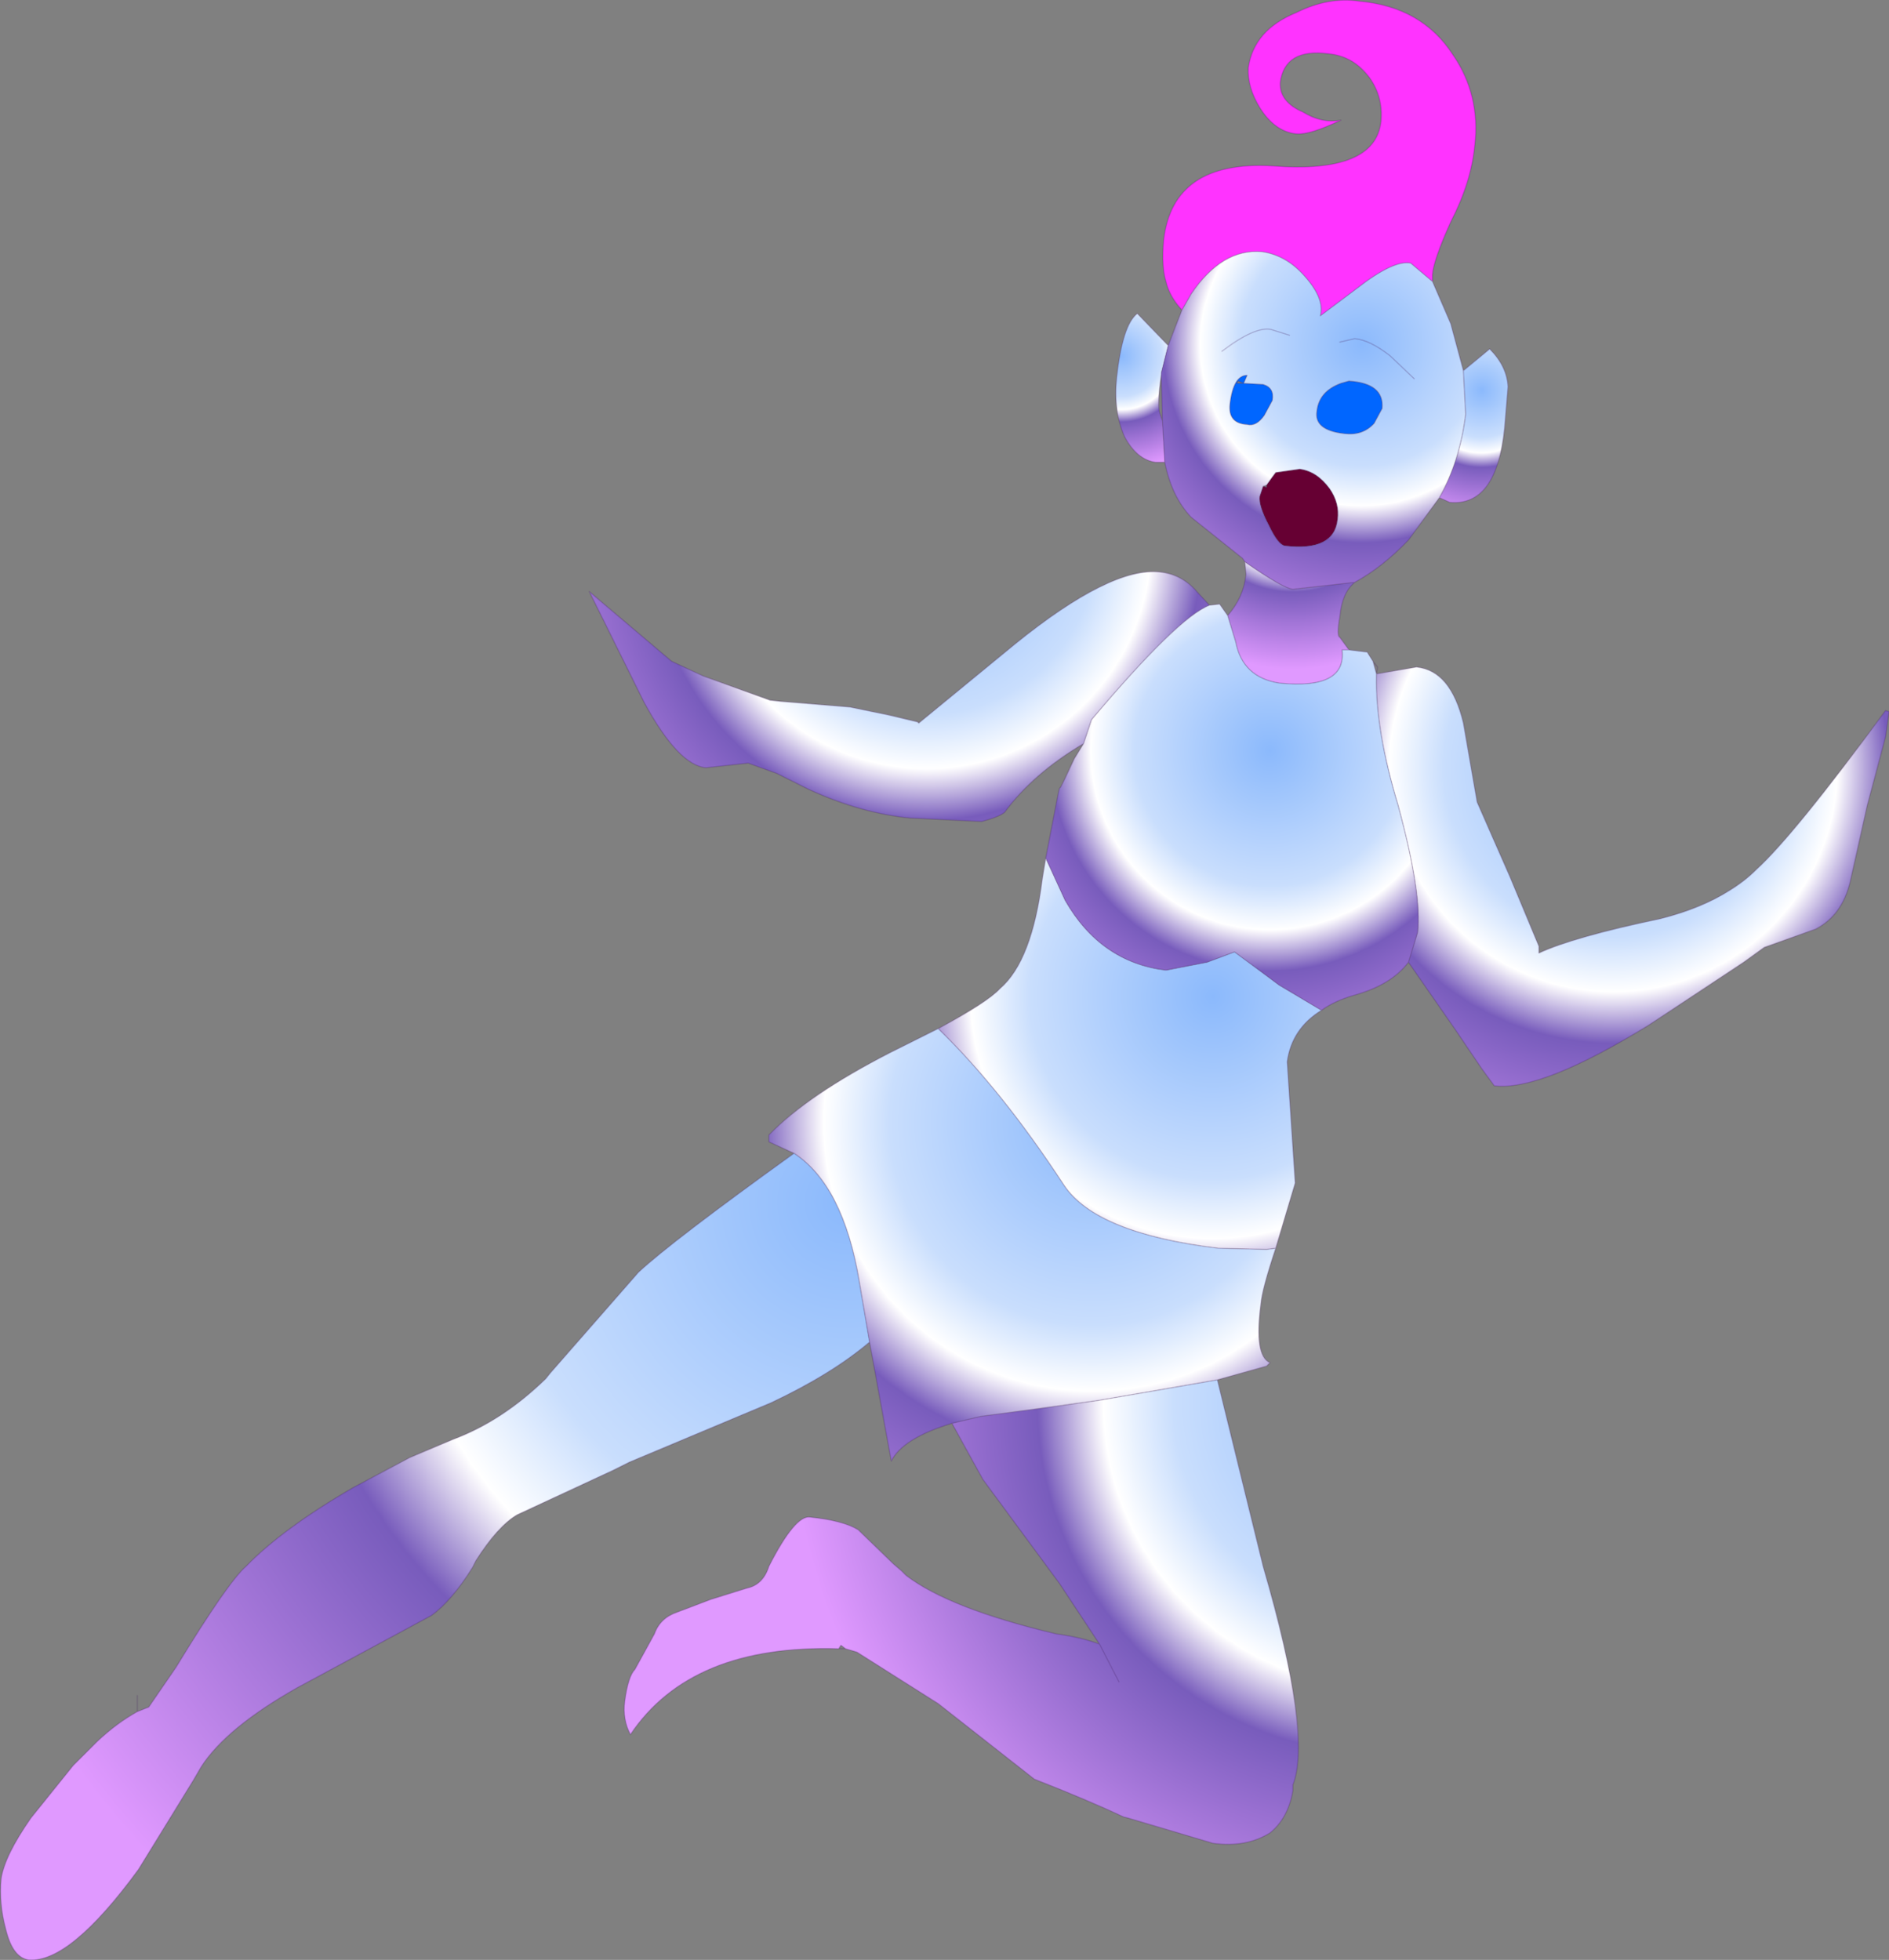 <?xml version="1.0" encoding="UTF-8" standalone="no"?>
<svg xmlns:ffdec="https://www.free-decompiler.com/flash" xmlns:xlink="http://www.w3.org/1999/xlink" ffdec:objectType="shape" height="85.65px" width="82.55px" xmlns="http://www.w3.org/2000/svg">
  <rect width="100%" height="100%" fill="#808080" stroke="none"/>
  <g transform="matrix(1.0, 0.0, 0.0, 1.0, 48.0, 41.8)">
    <path d="M3.65 -28.25 Q3.1 -28.85 2.95 -29.5 2.75 -30.15 2.85 -31.3 3.25 -34.8 7.6 -34.55 12.1 -34.2 12.35 -36.5 12.45 -37.55 11.85 -38.4 11.15 -39.35 10.05 -39.45 8.15 -39.7 7.95 -38.2 7.9 -37.35 8.95 -36.9 9.75 -36.4 10.6 -36.55 9.25 -35.9 8.65 -35.95 7.7 -36.05 7.05 -37.1 6.5 -38.0 6.55 -38.85 6.8 -40.5 8.65 -41.25 10.05 -41.95 11.4 -41.75 14.15 -41.5 15.5 -39.4 16.7 -37.65 16.45 -35.45 16.3 -33.85 15.4 -32.1 14.65 -30.45 14.6 -29.8 L14.6 -29.5 13.65 -30.3 Q12.9 -30.45 11.3 -29.2 L9.7 -28.0 Q9.9 -28.75 9.0 -29.75 8.2 -30.65 7.15 -30.8 5.4 -30.95 4.05 -28.95 L3.65 -28.25" fill="#ff33ff" fill-rule="evenodd" stroke="none"/>
    <path d="M6.05 -25.05 L6.35 -25.05 6.1 -25.15 6.05 -25.05 M6.35 -25.05 L7.2 -25.0 Q7.7 -24.85 7.6 -24.3 L7.25 -23.65 Q6.9 -23.15 6.5 -23.25 5.65 -23.3 5.75 -24.15 5.9 -25.4 6.5 -25.4 L6.35 -25.05 M10.6 -25.05 L10.95 -25.15 Q12.5 -25.05 12.4 -23.95 L12.05 -23.3 Q11.55 -22.75 10.75 -22.85 9.4 -23.0 9.55 -23.85 9.65 -24.7 10.6 -25.05" fill="#0066ff" fill-rule="evenodd" stroke="none"/>
    <path d="M7.2 -20.55 L7.35 -20.5 7.35 -20.6 7.6 -20.95 7.75 -21.15 8.8 -21.3 Q9.55 -21.2 10.1 -20.45 10.55 -19.8 10.45 -19.1 10.3 -17.7 8.15 -17.95 7.85 -18.0 7.45 -18.85 7.0 -19.7 7.05 -20.1 L7.2 -20.55" fill="#660033" fill-rule="evenodd" stroke="none"/>
    <path d="M2.9 -21.6 L2.5 -21.6 Q1.7 -21.7 1.15 -22.7 0.65 -23.8 0.8 -25.3 1.05 -27.6 1.7 -28.1 L3.05 -26.7 2.75 -25.5 2.75 -25.45 Q2.55 -24.05 2.7 -23.7 L2.8 -23.4 2.9 -21.6" fill="url(#gradient0)" fill-rule="evenodd" stroke="none"/>
    <path d="M15.95 -25.6 L17.1 -26.55 Q17.85 -25.8 17.9 -24.9 L17.75 -23.1 Q17.4 -19.65 15.35 -19.85 L14.9 -20.05 Q15.8 -21.65 16.05 -23.7 L15.95 -25.6" fill="url(#gradient1)" fill-rule="evenodd" stroke="none"/>
    <path d="M-10.0 16.85 Q-11.65 18.25 -14.3 19.5 L-20.5 22.1 -21.2 22.45 -25.4 24.4 Q-26.25 24.9 -27.2 26.4 L-27.35 26.7 Q-28.25 28.15 -29.15 28.8 L-35.0 31.95 Q-38.1 33.7 -39.2 35.4 L-39.55 36.0 -41.95 39.9 Q-44.95 44.0 -46.75 43.85 -47.45 43.75 -47.75 42.5 -48.05 41.4 -47.95 40.3 -47.8 39.3 -46.65 37.65 L-44.8 35.35 -43.75 34.3 Q-42.9 33.5 -42.0 33.0 L-41.5 32.8 -40.3 31.05 Q-38.05 27.35 -37.25 26.65 -35.65 25.0 -32.55 23.2 L-30.1 21.9 -28.2 21.1 Q-26.05 20.3 -24.15 18.45 L-23.95 18.2 -20.1 13.8 Q-18.65 12.45 -13.3 8.6 -11.15 10.0 -10.45 14.2 L-10.0 16.85" fill="url(#gradient2)" fill-rule="evenodd" stroke="none"/>
    <path d="M5.2 18.5 L7.2 26.65 Q9.35 34.05 8.5 36.2 L8.5 36.45 Q8.3 37.65 7.5 38.3 6.45 38.95 5.0 38.75 L1.3 37.65 1.1 37.6 Q-0.5 36.85 -2.8 35.95 L-7.0 32.65 -10.55 30.4 -11.05 30.25 -11.25 30.1 -11.35 30.25 Q-17.8 30.05 -20.45 34.0 -20.8 33.35 -20.7 32.55 -20.55 31.45 -20.25 31.15 L-19.4 29.6 Q-19.15 28.9 -18.4 28.65 L-16.95 28.1 -15.35 27.6 Q-14.65 27.45 -14.4 26.65 -13.25 24.4 -12.6 24.5 -11.15 24.65 -10.5 25.05 L-8.95 26.55 -8.6 26.85 -8.4 27.05 Q-6.5 28.5 -1.85 29.6 -0.75 29.75 0.05 30.05 L-1.7 27.4 -5.05 22.85 -6.4 20.4 -5.15 20.1 0.0 19.4 5.2 18.5 M0.9 31.7 L0.05 30.05 0.9 31.7" fill="url(#gradient3)" fill-rule="evenodd" stroke="none"/>
    <path d="M-0.65 -9.3 Q-2.85 -8.0 -4.1 -6.3 -4.35 -6.1 -5.1 -5.9 L-8.2 -6.05 Q-10.35 -6.25 -12.65 -7.3 L-14.05 -8.0 -15.3 -8.45 -17.15 -8.25 Q-18.35 -8.35 -19.85 -11.1 L-22.25 -15.95 -18.65 -12.9 -17.25 -12.25 -14.35 -11.2 -13.9 -11.15 -10.85 -10.9 -9.15 -10.55 -7.9 -10.25 -7.85 -10.2 -3.65 -13.65 Q0.55 -17.05 2.7 -16.8 3.65 -16.7 4.3 -15.95 L4.85 -15.35 Q3.45 -14.8 -0.3 -10.35 L-0.65 -9.3" fill="url(#gradient4)" fill-rule="evenodd" stroke="none"/>
    <path d="M12.15 -12.35 L13.9 -12.65 Q15.4 -12.5 15.95 -10.2 L16.55 -6.75 18.0 -3.45 19.25 -0.45 19.25 -0.15 Q20.75 -0.85 24.55 -1.65 26.35 -2.1 27.6 -2.9 28.25 -3.3 28.75 -3.8 30.4 -5.3 34.4 -10.75 L34.55 -10.7 34.4 -9.6 33.6 -6.6 32.85 -3.25 Q32.5 -1.8 31.35 -1.2 L29.1 -0.4 28.2 0.25 24.05 3.0 Q19.35 5.9 17.3 5.65 L16.75 4.9 15.6 3.2 13.55 0.25 13.95 -1.05 Q14.15 -2.7 13.1 -6.6 12.1 -9.9 12.15 -12.3 L12.15 -12.35" fill="url(#gradient5)" fill-rule="evenodd" stroke="none"/>
    <path d="M11.2 -16.35 Q10.65 -15.9 10.55 -14.85 10.4 -14.0 10.55 -13.95 L10.95 -13.4 10.65 -13.4 Q10.85 -11.65 7.9 -11.95 6.3 -12.2 6.0 -13.75 L5.65 -14.9 Q6.35 -15.7 6.45 -16.7 L6.4 -17.25 Q8.05 -16.1 8.5 -16.05 L11.2 -16.35" fill="url(#gradient6)" fill-rule="evenodd" stroke="none"/>
    <path d="M14.6 -29.5 L15.4 -27.65 15.95 -25.6 16.05 -23.7 Q15.8 -21.65 14.9 -20.05 L13.55 -18.2 Q12.4 -17.0 11.2 -16.35 L8.5 -16.05 Q8.05 -16.1 6.4 -17.25 L6.3 -17.4 4.05 -19.2 Q3.2 -20.1 2.9 -21.6 L2.8 -23.4 2.75 -25.45 2.75 -25.5 3.05 -26.7 3.65 -28.25 4.05 -28.95 Q5.4 -30.95 7.15 -30.8 8.2 -30.65 9.0 -29.75 9.9 -28.75 9.7 -28.0 L11.3 -29.2 Q12.9 -30.45 13.65 -30.3 L14.6 -29.5 M6.35 -25.05 L6.5 -25.4 Q5.9 -25.4 5.75 -24.15 5.65 -23.3 6.5 -23.25 6.9 -23.15 7.25 -23.65 L7.6 -24.3 Q7.7 -24.85 7.2 -25.0 L6.35 -25.05 M8.35 -27.15 L7.55 -27.4 Q6.85 -27.55 5.4 -26.45 6.85 -27.55 7.55 -27.4 L8.35 -27.15 M10.6 -25.05 Q9.65 -24.7 9.55 -23.85 9.4 -23.0 10.75 -22.85 11.55 -22.75 12.05 -23.3 L12.4 -23.95 Q12.5 -25.05 10.95 -25.15 L10.6 -25.05 M13.8 -25.25 L12.75 -26.25 Q11.85 -26.95 11.2 -27.0 L10.55 -26.85 11.2 -27.0 Q11.85 -26.95 12.75 -26.25 L13.8 -25.25 M7.2 -20.55 L7.05 -20.1 Q7.0 -19.7 7.45 -18.85 7.85 -18.0 8.15 -17.95 10.3 -17.7 10.45 -19.1 10.55 -19.8 10.1 -20.45 9.55 -21.2 8.8 -21.3 L7.75 -21.15 7.6 -20.95 7.35 -20.6 7.2 -20.55" fill="url(#gradient7)" fill-rule="evenodd" stroke="none"/>
    <path d="M7.75 12.75 Q7.15 14.55 7.1 15.2 6.8 17.45 7.5 17.75 L7.35 17.9 5.2 18.5 0.0 19.4 -5.15 20.1 -6.4 20.4 Q-8.55 21.05 -9.05 22.05 L-10.0 16.85 -10.45 14.2 Q-11.15 10.0 -13.3 8.6 L-14.4 8.1 -14.4 7.8 Q-12.7 6.05 -9.1 4.2 L-7.0 3.15 Q-4.25 5.8 -1.5 10.0 -0.1 12.1 5.25 12.75 L7.35 12.8 7.75 12.75" fill="url(#gradient8)" fill-rule="evenodd" stroke="none"/>
    <path d="M9.75 2.35 Q8.45 3.15 8.25 4.6 L8.6 9.9 7.75 12.75 7.35 12.8 5.25 12.75 Q-0.1 12.1 -1.5 10.0 -4.25 5.8 -7.0 3.15 -4.85 2.0 -4.3 1.4 -2.9 0.2 -2.45 -3.4 L-2.3 -4.3 -1.45 -2.45 Q0.1 0.25 2.95 0.6 L4.75 0.25 5.95 -0.2 7.9 1.25 9.75 2.35" fill="url(#gradient9)" fill-rule="evenodd" stroke="none"/>
    <path d="M10.95 -13.4 L11.75 -13.3 12.0 -12.9 12.15 -12.35 12.15 -12.3 Q12.1 -9.9 13.1 -6.6 14.15 -2.7 13.95 -1.05 L13.55 0.25 Q12.8 1.25 11.15 1.7 10.3 1.95 9.75 2.35 L7.9 1.25 5.95 -0.2 4.75 0.25 2.95 0.6 Q0.1 0.25 -1.45 -2.45 L-2.3 -4.3 -1.75 -7.15 -1.7 -7.35 -1.65 -7.4 -1.6 -7.5 -1.45 -7.8 -1.05 -8.65 -0.65 -9.3 -0.3 -10.35 Q3.45 -14.8 4.85 -15.35 L5.3 -15.4 5.65 -14.9 6.0 -13.75 Q6.3 -12.2 7.9 -11.95 10.85 -11.65 10.65 -13.4 L10.95 -13.4" fill="url(#gradient10)" fill-rule="evenodd" stroke="none"/>
    <path d="M3.65 -28.25 Q3.1 -28.85 2.95 -29.5 2.75 -30.15 2.85 -31.3 3.25 -34.8 7.6 -34.55 12.1 -34.2 12.35 -36.5 12.45 -37.55 11.85 -38.4 11.15 -39.35 10.05 -39.45 8.15 -39.7 7.95 -38.2 7.9 -37.35 8.95 -36.9 9.75 -36.4 10.6 -36.55 9.25 -35.9 8.65 -35.95 7.7 -36.05 7.05 -37.1 6.5 -38.0 6.55 -38.85 6.8 -40.5 8.65 -41.25 10.05 -41.95 11.4 -41.75 14.15 -41.5 15.5 -39.4 16.7 -37.65 16.45 -35.45 16.3 -33.85 15.4 -32.1 14.65 -30.45 14.6 -29.8 L14.6 -29.5 15.4 -27.65 15.95 -25.6 17.1 -26.55 Q17.85 -25.8 17.9 -24.9 L17.75 -23.1 Q17.4 -19.65 15.35 -19.85 L14.9 -20.05 13.55 -18.2 Q12.4 -17.0 11.2 -16.35 10.65 -15.9 10.55 -14.85 10.4 -14.0 10.55 -13.95 L10.95 -13.4 11.75 -13.3 12.0 -12.9 12.2 -12.65 12.15 -12.35 13.9 -12.65 Q15.4 -12.5 15.95 -10.2 L16.55 -6.75 18.0 -3.45 19.25 -0.45 19.25 -0.15 Q20.75 -0.85 24.55 -1.65 26.35 -2.1 27.6 -2.9 28.25 -3.3 28.75 -3.8 30.4 -5.3 34.4 -10.75 L34.55 -10.7 34.4 -9.6 33.6 -6.6 32.85 -3.25 Q32.5 -1.8 31.35 -1.2 L29.1 -0.4 28.2 0.25 24.05 3.0 Q19.35 5.9 17.3 5.65 L16.75 4.9 15.6 3.2 13.55 0.25 Q12.8 1.25 11.15 1.7 10.3 1.95 9.75 2.35 8.45 3.15 8.25 4.6 L8.6 9.9 7.75 12.75 Q7.15 14.55 7.1 15.2 6.8 17.45 7.5 17.75 L7.35 17.9 5.2 18.5 7.2 26.65 Q9.35 34.05 8.5 36.2 L8.5 36.45 Q8.3 37.65 7.5 38.3 6.45 38.95 5.0 38.75 L1.3 37.65 1.1 37.6 Q-0.5 36.85 -2.8 35.95 L-7.0 32.65 -10.55 30.4 -11.05 30.25 -11.35 30.25 Q-17.8 30.05 -20.45 34.0 -20.8 33.35 -20.7 32.55 -20.55 31.45 -20.25 31.15 L-19.4 29.6 Q-19.15 28.9 -18.4 28.65 L-16.95 28.1 -15.35 27.6 Q-14.65 27.45 -14.4 26.65 -13.25 24.4 -12.6 24.5 -11.15 24.65 -10.5 25.05 L-8.95 26.55 -8.6 26.85 -8.4 27.05 Q-6.5 28.5 -1.85 29.6 -0.75 29.75 0.05 30.05 L-1.7 27.4 -5.05 22.85 -6.4 20.4 Q-8.55 21.05 -9.05 22.05 L-10.0 16.85 Q-11.65 18.25 -14.3 19.5 L-20.5 22.1 -21.2 22.45 -25.4 24.4 Q-26.25 24.9 -27.2 26.4 L-27.35 26.7 Q-28.25 28.15 -29.15 28.8 L-35.0 31.95 Q-38.1 33.7 -39.2 35.4 L-39.55 36.0 -41.95 39.9 Q-44.95 44.0 -46.75 43.85 -47.45 43.75 -47.75 42.5 -48.05 41.4 -47.95 40.3 -47.8 39.3 -46.65 37.65 L-44.8 35.35 -43.75 34.3 Q-42.9 33.5 -42.0 33.0 L-42.0 32.3 M3.05 -26.7 L1.7 -28.1 Q1.05 -27.6 0.8 -25.3 0.65 -23.8 1.15 -22.7 1.7 -21.7 2.5 -21.6 L2.9 -21.6 2.8 -23.4 2.7 -23.7 Q2.55 -24.05 2.75 -25.45 L2.75 -25.5 3.05 -26.7 3.65 -28.25 4.05 -28.95 Q5.4 -30.95 7.15 -30.8 8.2 -30.65 9.0 -29.75 9.9 -28.75 9.7 -28.0 L11.3 -29.2 Q12.9 -30.45 13.65 -30.3 L14.6 -29.5 M6.05 -25.05 L6.35 -25.05 6.1 -25.15 6.05 -25.05 M6.35 -25.05 L6.5 -25.4 Q5.9 -25.4 5.75 -24.15 5.65 -23.3 6.5 -23.25 6.9 -23.15 7.25 -23.65 L7.6 -24.3 Q7.7 -24.85 7.2 -25.0 L6.35 -25.05 M5.4 -26.45 Q6.85 -27.55 7.55 -27.4 L8.35 -27.15 M10.6 -25.05 Q9.65 -24.7 9.55 -23.85 9.4 -23.0 10.75 -22.85 11.55 -22.75 12.05 -23.3 L12.4 -23.95 Q12.5 -25.05 10.95 -25.15 L10.6 -25.05 M10.55 -26.85 L11.2 -27.0 Q11.85 -26.95 12.75 -26.25 L13.8 -25.25 M5.65 -14.9 L6.0 -13.75 Q6.3 -12.2 7.9 -11.95 10.85 -11.65 10.65 -13.4 L10.95 -13.4 M14.9 -20.05 Q15.8 -21.65 16.05 -23.7 L15.95 -25.6 M7.35 -20.6 L7.35 -20.5 7.2 -20.55 7.05 -20.1 Q7.0 -19.7 7.45 -18.85 7.85 -18.0 8.15 -17.95 10.3 -17.7 10.45 -19.1 10.55 -19.8 10.1 -20.45 9.55 -21.2 8.8 -21.3 L7.75 -21.15 7.6 -20.95 7.35 -20.6 7.2 -20.55 M2.9 -21.6 Q3.2 -20.1 4.05 -19.2 L6.3 -17.4 6.4 -17.25 Q8.05 -16.1 8.5 -16.05 L11.2 -16.35 M-0.65 -9.3 Q-2.85 -8.0 -4.1 -6.3 -4.35 -6.1 -5.1 -5.9 L-8.2 -6.05 Q-10.35 -6.25 -12.65 -7.3 L-14.05 -8.0 -15.3 -8.45 -17.15 -8.25 Q-18.35 -8.35 -19.85 -11.1 L-22.25 -15.95 -18.65 -12.9 -17.25 -12.25 -14.35 -11.2 -13.9 -11.15 -10.85 -10.9 -9.15 -10.55 -7.9 -10.25 -7.85 -10.2 -3.65 -13.65 Q0.55 -17.05 2.7 -16.8 3.65 -16.7 4.3 -15.95 L4.85 -15.35 5.3 -15.4 5.65 -14.9 Q6.35 -15.7 6.45 -16.7 L6.4 -17.25 M13.55 0.25 L13.95 -1.05 Q14.15 -2.7 13.1 -6.6 12.1 -9.9 12.15 -12.3 L12.15 -12.35 12.0 -12.9 M2.75 -25.45 L2.8 -23.4 M-2.3 -4.3 L-1.45 -2.45 Q0.1 0.25 2.95 0.6 L4.75 0.25 5.95 -0.2 7.9 1.25 9.75 2.35 M-6.4 20.4 L-5.15 20.1 0.0 19.4 5.2 18.5 M-7.0 3.15 Q-4.25 5.8 -1.5 10.0 -0.1 12.1 5.25 12.75 L7.35 12.8 7.75 12.75 M0.05 30.05 L0.9 31.7 M-1.05 -8.65 L-1.45 -7.8 -1.6 -7.5 -1.65 -7.4 -1.7 -7.35 -1.75 -7.15 -2.3 -4.3 -2.45 -3.4 Q-2.9 0.2 -4.3 1.4 -4.85 2.0 -7.0 3.15 L-9.1 4.2 Q-12.7 6.05 -14.4 7.8 L-14.4 8.1 -13.3 8.6 Q-11.15 10.0 -10.45 14.2 L-10.0 16.85 M-1.05 -8.65 L-0.65 -9.3 -0.3 -10.35 Q3.45 -14.8 4.85 -15.35 M-42.0 33.0 L-41.5 32.8 -40.3 31.05 Q-38.05 27.35 -37.25 26.65 -35.65 25.0 -32.55 23.2 L-30.1 21.9 -28.2 21.1 Q-26.05 20.3 -24.15 18.45 L-23.95 18.2 -20.1 13.8 Q-18.65 12.45 -13.3 8.6 M-11.35 30.25 L-11.25 30.1 -11.05 30.25" fill="none" stroke="#462060" stroke-linecap="round" stroke-linejoin="round" stroke-opacity="0.251" stroke-width="0.05"/>
  </g>
  <defs>
    <radialGradient cx="0" cy="0" gradientTransform="matrix(0.006, 0.0, 0.0, 0.006, 1.0, -26.25)" gradientUnits="userSpaceOnUse" id="gradient0" r="819.2" spreadMethod="pad">
      <stop offset="0.0" stop-color="#8bb9fc"/>
      <stop offset="0.361" stop-color="#c9defd"/>
      <stop offset="0.478" stop-color="#ffffff"/>
      <stop offset="0.588" stop-color="#785cbc"/>
      <stop offset="1.0" stop-color="#e099ff"/>
    </radialGradient>
    <radialGradient cx="0" cy="0" gradientTransform="matrix(0.007, 0.0, 0.0, 0.007, 16.75, -24.75)" gradientUnits="userSpaceOnUse" id="gradient1" r="819.2" spreadMethod="pad">
      <stop offset="0.0" stop-color="#8bb9fc"/>
      <stop offset="0.361" stop-color="#c9defd"/>
      <stop offset="0.478" stop-color="#ffffff"/>
      <stop offset="0.588" stop-color="#785cbc"/>
      <stop offset="1.0" stop-color="#e099ff"/>
    </radialGradient>
    <radialGradient cx="0" cy="0" gradientTransform="matrix(0.051, 0.0, 0.0, 0.051, -11.0, 10.75)" gradientUnits="userSpaceOnUse" id="gradient2" r="819.2" spreadMethod="pad">
      <stop offset="0.0" stop-color="#8bb9fc"/>
      <stop offset="0.361" stop-color="#c9defd"/>
      <stop offset="0.478" stop-color="#ffffff"/>
      <stop offset="0.588" stop-color="#785cbc"/>
      <stop offset="1.0" stop-color="#e099ff"/>
    </radialGradient>
    <radialGradient cx="0" cy="0" gradientTransform="matrix(0.032, 0.0, 0.0, 0.032, 12.75, 19.5)" gradientUnits="userSpaceOnUse" id="gradient3" r="819.2" spreadMethod="pad">
      <stop offset="0.0" stop-color="#8bb9fc"/>
      <stop offset="0.361" stop-color="#c9defd"/>
      <stop offset="0.478" stop-color="#ffffff"/>
      <stop offset="0.588" stop-color="#785cbc"/>
      <stop offset="1.0" stop-color="#e099ff"/>
    </radialGradient>
    <radialGradient cx="0" cy="0" gradientTransform="matrix(0.025, 0.0, 0.0, 0.025, -7.5, -18.0)" gradientUnits="userSpaceOnUse" id="gradient4" r="819.2" spreadMethod="pad">
      <stop offset="0.0" stop-color="#8bb9fc"/>
      <stop offset="0.361" stop-color="#c9defd"/>
      <stop offset="0.478" stop-color="#ffffff"/>
      <stop offset="0.588" stop-color="#785cbc"/>
      <stop offset="1.0" stop-color="#e099ff"/>
    </radialGradient>
    <radialGradient cx="0" cy="0" gradientTransform="matrix(0.025, 0.0, 0.0, 0.025, 22.5, -8.25)" gradientUnits="userSpaceOnUse" id="gradient5" r="819.2" spreadMethod="pad">
      <stop offset="0.0" stop-color="#8bb9fc"/>
      <stop offset="0.361" stop-color="#c9defd"/>
      <stop offset="0.478" stop-color="#ffffff"/>
      <stop offset="0.588" stop-color="#785cbc"/>
      <stop offset="1.0" stop-color="#e099ff"/>
    </radialGradient>
    <radialGradient cx="0" cy="0" gradientTransform="matrix(0.01, 0.0, 0.0, 0.01, 8.5, -20.75)" gradientUnits="userSpaceOnUse" id="gradient6" r="819.2" spreadMethod="pad">
      <stop offset="0.0" stop-color="#8bb9fc"/>
      <stop offset="0.361" stop-color="#c9defd"/>
      <stop offset="0.478" stop-color="#ffffff"/>
      <stop offset="0.588" stop-color="#785cbc"/>
      <stop offset="1.0" stop-color="#e099ff"/>
    </radialGradient>
    <radialGradient cx="0" cy="0" gradientTransform="matrix(0.018, 0.0, 0.0, 0.018, 11.5, -26.75)" gradientUnits="userSpaceOnUse" id="gradient7" r="819.2" spreadMethod="pad">
      <stop offset="0.0" stop-color="#8bb9fc"/>
      <stop offset="0.361" stop-color="#c9defd"/>
      <stop offset="0.478" stop-color="#ffffff"/>
      <stop offset="0.588" stop-color="#785cbc"/>
      <stop offset="1.0" stop-color="#e099ff"/>
    </radialGradient>
    <radialGradient cx="0" cy="0" gradientTransform="matrix(0.03, 0.0, 0.0, 0.03, -0.25, 7.25)" gradientUnits="userSpaceOnUse" id="gradient8" r="819.2" spreadMethod="pad">
      <stop offset="0.0" stop-color="#8bb9fc"/>
      <stop offset="0.361" stop-color="#c9defd"/>
      <stop offset="0.478" stop-color="#ffffff"/>
      <stop offset="0.588" stop-color="#785cbc"/>
      <stop offset="1.0" stop-color="#e099ff"/>
    </radialGradient>
    <radialGradient cx="0" cy="0" gradientTransform="matrix(0.027, 0.0, 0.0, 0.027, 5.0, 1.75)" gradientUnits="userSpaceOnUse" id="gradient9" r="819.2" spreadMethod="pad">
      <stop offset="0.0" stop-color="#8bb9fc"/>
      <stop offset="0.361" stop-color="#c9defd"/>
      <stop offset="0.478" stop-color="#ffffff"/>
      <stop offset="0.588" stop-color="#785cbc"/>
      <stop offset="1.0" stop-color="#e099ff"/>
    </radialGradient>
    <radialGradient cx="0" cy="0" gradientTransform="matrix(0.02, 0.0, 0.0, 0.02, 7.5, -9.0)" gradientUnits="userSpaceOnUse" id="gradient10" r="819.2" spreadMethod="pad">
      <stop offset="0.0" stop-color="#8bb9fc"/>
      <stop offset="0.361" stop-color="#c9defd"/>
      <stop offset="0.478" stop-color="#ffffff"/>
      <stop offset="0.588" stop-color="#785cbc"/>
      <stop offset="1.0" stop-color="#e099ff"/>
    </radialGradient>
  </defs>
</svg>
